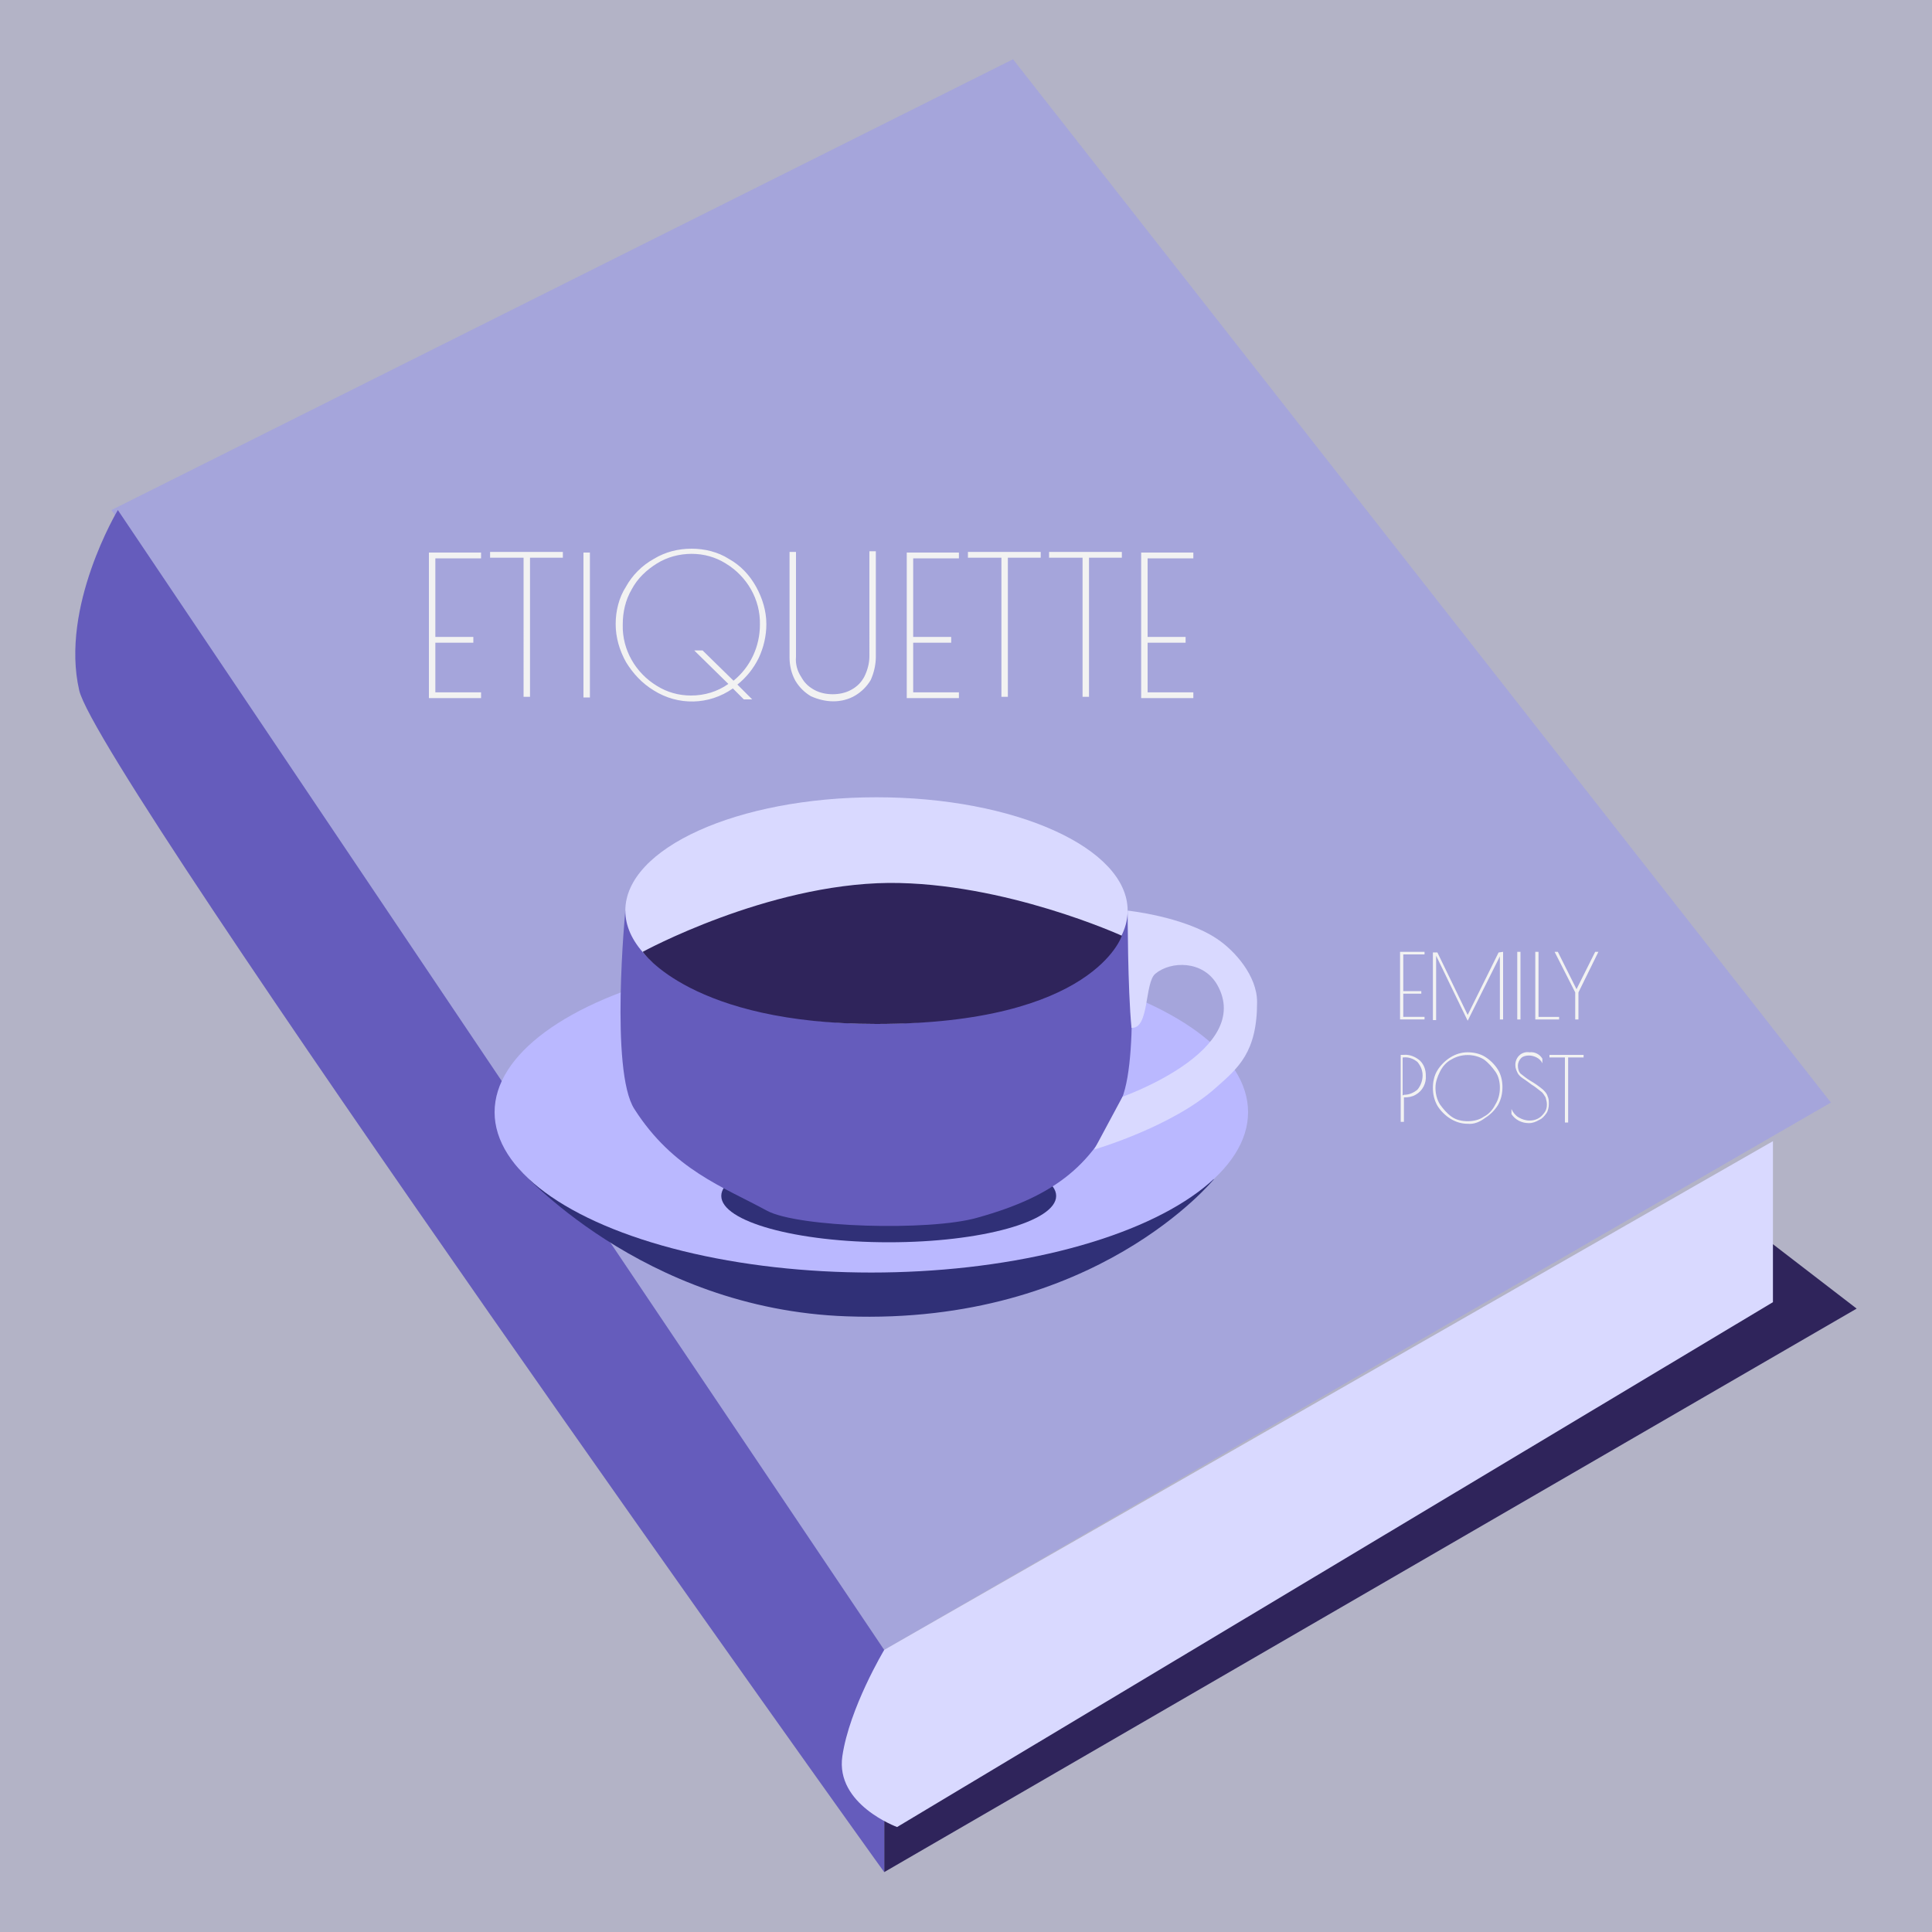 <?xml version="1.0" encoding="utf-8"?>
<!-- Generator: Adobe Illustrator 24.1.2, SVG Export Plug-In . SVG Version: 6.00 Build 0)  -->
<svg version="1.1" id="Layer_1" xmlns="http://www.w3.org/2000/svg" xmlns:xlink="http://www.w3.org/1999/xlink" x="0px" y="0px"
	 viewBox="0 0 300 300" style="enable-background:new 0 0 300 300;" xml:space="preserve">
<style type="text/css">
	.st0{fill:#B3B3C6;}
	.st1{fill:#A5A5DB;}
	.st2{fill:#2F245B;}
	.st3{fill:#655CBC;}
	.st4{fill:#D9D9FF;}
	.st5{fill:#F2F2F2;}
	.st6{fill:#303077;}
	.st7{fill:#BAB8FF;}
</style>
<rect class="st0" width="300" height="300"/>
<path class="st1" d="M137.3,256.2l-120-177l140-70l127,162L137.3,256.2z"/>
<path class="st2" d="M275.3,193.2l-138,82v15.5l151-87.5L275.3,193.2z"/>
<path class="st3" d="M12.3,107.2c-3-13,6-28,6-28l119,177v34.5C137.3,290.8,15.3,120.2,12.3,107.2z"/>
<path class="st4" d="M275.3,202.2v-25l-138,79c0,0-5.4,9-6.5,16.5s8.5,11,8.5,11L275.3,202.2z"/>
<path class="st5" d="M66.6,85.8h8.1v0.9h-7.1v12.2h5.9v0.9h-5.9v7.7h7.1v0.9h-8.1V85.8z M81.3,86.6h-5.2v-0.9h11.3v0.9h-5.1v21.6h-1
	L81.3,86.6z M90.6,85.8h1v22.5h-1V85.8z M119,96.9c0,1.8-0.4,3.6-1.2,5.3c-0.8,1.6-1.9,3-3.3,4.1l2.3,2.3h-1.3l-1.7-1.7
	c-3.7,2.6-8.5,2.7-12.3,0.3c-1.8-1.1-3.2-2.6-4.3-4.4c-1-1.8-1.6-3.8-1.6-5.9c0-2,0.5-4.1,1.6-5.8c1-1.8,2.5-3.3,4.3-4.3
	c1.8-1.1,3.8-1.6,5.9-1.6c2,0,4.1,0.5,5.8,1.6c1.8,1,3.2,2.5,4.2,4.3C118.4,92.9,119,94.9,119,96.9z M107.3,108
	c2.1,0,4.1-0.6,5.8-1.8l-5.3-5.2h1.3l4.8,4.7c2.6-2.1,4.1-5.3,4.1-8.7c0.1-3.9-2-7.5-5.3-9.5c-1.6-1-3.4-1.5-5.3-1.5
	c-1.9,0-3.8,0.5-5.4,1.5c-1.6,1-3,2.3-3.9,4c-1,1.7-1.4,3.6-1.4,5.5c-0.1,3.9,2,7.5,5.3,9.5C103.6,107.5,105.4,108,107.3,108z
	 M129.4,108.9c-1.2,0-2.4-0.3-3.5-0.8c-1-0.6-1.8-1.4-2.4-2.4c-0.6-1.1-0.9-2.3-0.9-3.6V85.7h1V102c-0.1,1.1,0.2,2.2,0.8,3.1
	c0.5,0.9,1.1,1.5,2,2c0.9,0.5,1.9,0.7,2.9,0.7c1,0,2-0.2,2.9-0.7c0.9-0.5,1.5-1.1,2-2c0.5-1,0.8-2.1,0.8-3.2V85.6h1V102
	c0,1.2-0.3,2.5-0.8,3.6c-0.6,1-1.4,1.8-2.4,2.4C131.8,108.6,130.6,108.9,129.4,108.9L129.4,108.9z M140.8,85.8h8.1v0.9h-7.1v12.2
	h5.9v0.9h-5.9v7.7h7.1v0.9h-8.1V85.8z M155.5,86.6h-5.2v-0.9h11.3v0.9h-5.1v21.6h-1V86.6z M168.1,86.6h-5.2v-0.9h11.3v0.9h-5.1v21.6
	h-1V86.6z M177.2,85.8h8.1v0.9h-7.1v12.2h5.9v0.9h-5.9v7.7h7.1v0.9h-8.1V85.8z"/>
<path class="st5" d="M217.4,147.8h3.8v0.4h-3.3v5.7h2.8v0.4h-2.8v3.6h3.3v0.4h-3.8V147.8z M233.4,147.8v10.5h-0.5v-9.8l-5,10
	l-4.9-10.1v10h-0.5v-10.5h0.7l4.7,9.7l4.8-9.7L233.4,147.8L233.4,147.8z M235.6,147.8h0.5v10.5h-0.5V147.8z M238.4,147.8h0.5v10.1
	h3.2v0.4h-3.7V147.8z M248.2,147.8l-3.1,6.3v4.2h-0.5v-4.2l-3.2-6.3h0.5l2.9,5.8l2.9-5.8H248.2z M217.4,163.8h0.5
	c1-0.1,1.9,0.3,2.6,0.9c0.6,0.6,0.9,1.4,0.9,2.3c0.1,1.2-0.5,2.4-1.6,3c-0.5,0.3-1.1,0.4-1.7,0.4H218v3.8h-0.5v-10.4H217.4z
	 M218,170c0.8,0,1.5-0.3,2.1-0.8c0.5-0.6,0.8-1.4,0.8-2.2c0-0.8-0.3-1.5-0.8-2.1c-0.6-0.5-1.4-0.8-2.2-0.7h-0.1v5.9L218,170L218,170
	z M227.9,174.5c-1,0-1.9-0.3-2.7-0.8c-0.8-0.5-1.5-1.2-2-2c-0.5-0.9-0.7-1.8-0.7-2.8c0-0.9,0.2-1.9,0.7-2.7c0.5-0.8,1.2-1.5,2-2
	c0.8-0.5,1.7-0.8,2.7-0.8c0.9,0,1.9,0.2,2.7,0.7c0.8,0.5,1.5,1.2,2,2c0.5,0.8,0.7,1.8,0.7,2.7c0,1-0.2,1.9-0.7,2.8
	c-0.5,0.8-1.2,1.5-2,2C229.8,174.2,228.9,174.6,227.9,174.5z M227.9,174.1c0.9,0,1.8-0.2,2.5-0.7c0.8-0.4,1.4-1.1,1.8-1.9
	c0.5-0.8,0.7-1.7,0.7-2.6c0-0.9-0.2-1.8-0.7-2.5c-0.5-0.7-1.1-1.4-1.8-1.9c-1.5-0.9-3.5-0.9-5,0c-0.8,0.4-1.4,1.1-1.8,1.9
	c-0.4,0.8-0.7,1.6-0.7,2.5c0,0.9,0.2,1.8,0.7,2.6c0.5,0.7,1.1,1.4,1.8,1.9C226.1,173.9,227,174.1,227.9,174.1z M237.4,174.4
	c-1.1,0-2.1-0.5-2.7-1.4v-0.8c0.2,0.5,0.6,1,1.1,1.3c0.5,0.3,1.1,0.5,1.7,0.5c0.5,0,0.9-0.1,1.3-0.3c0.4-0.2,0.7-0.5,1-0.9
	c0.3-0.4,0.4-0.8,0.4-1.3c0-0.4-0.1-0.7-0.2-1.1c-0.2-0.3-0.4-0.7-0.7-0.9c-0.5-0.4-1-0.8-1.5-1.1l-0.4-0.3c-0.4-0.3-0.7-0.5-1-0.7
	c-0.3-0.2-0.5-0.4-0.7-0.7c-0.2-0.4-0.4-0.8-0.4-1.3c0-0.6,0.2-1.1,0.6-1.5c0.4-0.4,1-0.6,1.6-0.5c0.8-0.1,1.6,0.3,2,1v0.7
	c-0.2-0.4-0.5-0.7-0.9-0.9c-0.4-0.2-0.8-0.3-1.2-0.3c-0.4,0-0.9,0.1-1.2,0.4c-0.3,0.3-0.5,0.7-0.5,1.2c0,0.4,0.1,0.9,0.4,1.2
	c0.5,0.4,1,0.8,1.5,1.1c0.7,0.4,1.4,0.9,2,1.4c0.3,0.3,0.6,0.6,0.7,1c0.2,0.4,0.2,0.8,0.2,1.2c0,0.5-0.1,1.1-0.4,1.5
	c-0.3,0.4-0.6,0.8-1.1,1C238.5,174.2,238,174.4,237.4,174.4L237.4,174.4z M243,164.2h-2.4v-0.4h5.3v0.4h-2.4v10.1H243V164.2z"/>
<path class="st6" d="M80.5,181.4c0,0,19.1,21.9,51,23c38.6,1.4,57-21.3,57-21.3L80.5,181.4z"/>
<ellipse class="st7" cx="135.3" cy="172.7" rx="58.5" ry="24.9"/>
<ellipse class="st6" cx="138" cy="185.7" rx="26" ry="7.2"/>
<path class="st3" d="M119.1,188c-6.8-3.7-14.6-6.4-20.6-15.8c-3.8-5.9-1.4-30.8-1.4-30.8h78c0,0,2,22-0.9,29.2
	c-4.1,10.1-10.2,15.1-22.5,18.5C144.3,191.2,123.9,190.6,119.1,188z"/>
<ellipse class="st4" cx="136.1" cy="141.4" rx="39" ry="17.6"/>
<path class="st2" d="M174.2,145.3c0,0-18.2-8.3-36.2-8.2c-19,0.2-38.2,10.7-38.2,10.7s7.6,11.2,36.3,11.2
	C169.9,159,174.2,145.3,174.2,145.3z"/>
<path class="st4" d="M175.1,141.4c0,0,8.7,0.9,13.9,4.4c2.7,1.8,6.2,5.7,6.2,9.8c0,7.8-2.9,10.2-6.4,13.3
	c-6.8,6.1-18.9,9.6-18.9,9.6l4.4-8.2c0,0,20.5-7.2,14.7-17.4c-2.2-3.8-7.2-3.7-9.6-1.7c-1.7,1.4-0.9,8.6-3.7,8.4
	C175.1,153.6,175.1,141.4,175.1,141.4z"/>
</svg>
